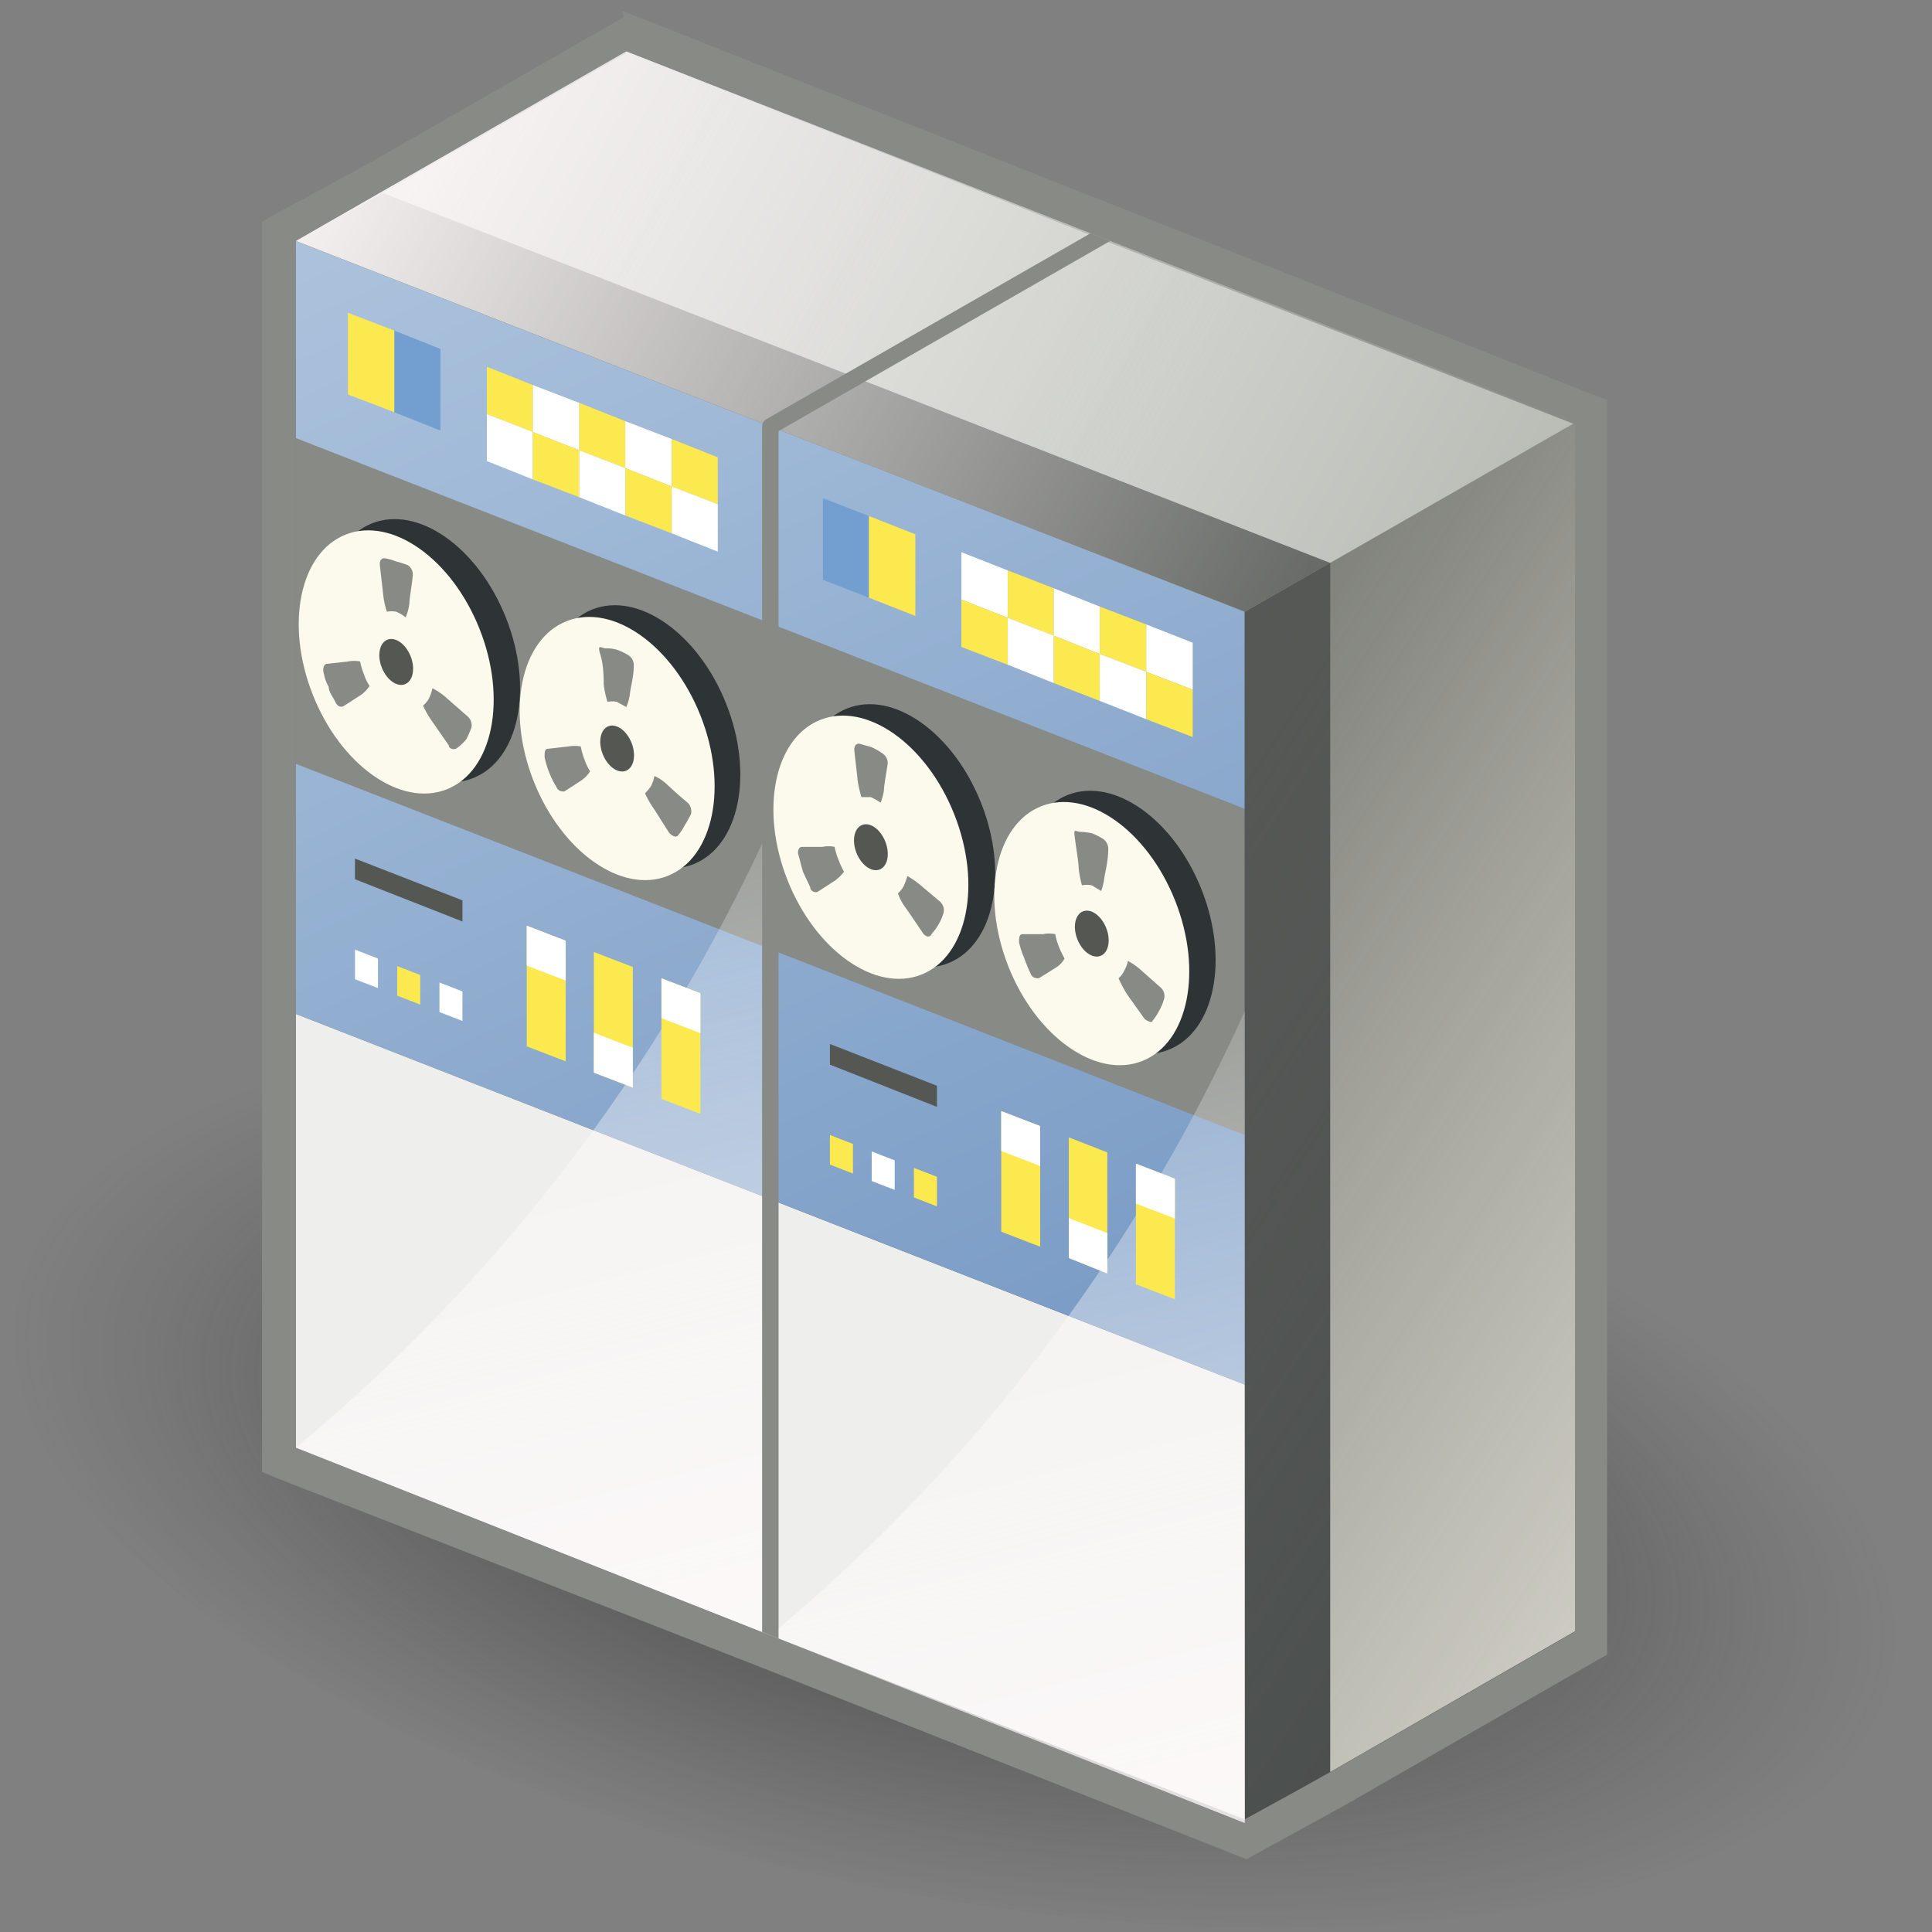 <?xml version="1.0" encoding="UTF-8" standalone="no"?>
<svg
   xmlns:dc="http://purl.org/dc/elements/1.1/"
   xmlns:cc="http://creativecommons.org/ns#"
   xmlns:rdf="http://www.w3.org/1999/02/22-rdf-syntax-ns#"
   xmlns:svg="http://www.w3.org/2000/svg"
   xmlns="http://www.w3.org/2000/svg"
   xmlns:xlink="http://www.w3.org/1999/xlink"
   xmlns:sodipodi="http://sodipodi.sourceforge.net/DTD/sodipodi-0.dtd"
   xmlns:inkscape="http://www.inkscape.org/namespaces/inkscape"
   viewBox="0 0 48 48"
   version="1.1"
   id="svg3353"
   sodipodi:docname="15-Server.svg"
   inkscape:version="1.0.1 (3bc2e813f5, 2020-09-07)">
  <rect x="0" y="0" width="48" height="48" fill="#808080" stroke="none"/>
  <sodipodi:namedview
     pagecolor="#ffffff"
     bordercolor="#666666"
     borderopacity="1"
     objecttolerance="10"
     gridtolerance="10"
     guidetolerance="10"
     inkscape:pageopacity="0"
     inkscape:pageshadow="2"
     inkscape:window-width="2560"
     inkscape:window-height="1377"
     id="namedview3355"
     showgrid="false"
     inkscape:zoom="15.3125"
     inkscape:cx="24"
     inkscape:cy="24"
     inkscape:window-x="-8"
     inkscape:window-y="-8"
     inkscape:window-maximized="1"
     inkscape:current-layer="svg3353" />
  <defs
     id="defs3162">
    <style
       id="style3130">.cls-1,.cls-23{fill:none;}.cls-2{isolation:isolate;}.cls-3{fill:#d0d0d0;}.cls-4{fill:url(#radial-gradient);}.cls-5{fill:#888a85;}.cls-6{fill:url(#linear-gradient);}.cls-7{fill:#eeeeec;}.cls-8{fill:#2e3436;}.cls-9{fill:url(#linear-gradient-2);}.cls-10{fill:#555753;}.cls-11{fill:#fff;}.cls-12{fill:#fce94f;}.cls-13{fill:#729fcf;}.cls-14{fill:url(#linear-gradient-3);}.cls-15{fill:url(#linear-gradient-4);}.cls-16{fill:#babdb6;}.cls-17{fill:#fcf9ed;}.cls-18,.cls-23{mix-blend-mode:multiply;}.cls-18{fill:url(#linear-gradient-5);}.cls-19{fill:url(#linear-gradient-6);}.cls-20{clip-path:url(#clip-path);}.cls-21{fill:url(#linear-gradient-7);}.cls-22{fill:url(#linear-gradient-8);}.cls-23{stroke:#888a85;stroke-linecap:round;stroke-linejoin:round;stroke-width:0.35px;}</style>
    <radialGradient
       id="radial-gradient"
       cx="-66.75"
       cy="99.97"
       r="18.1"
       gradientTransform="matrix(-0.01,1.23,-0.54,-0.03,77.88,121.75)"
       gradientUnits="userSpaceOnUse">
      <stop
         offset="0.35"
         stop-color="#2c2c2c"
         stop-opacity="0.5"
         id="stop3132" />
      <stop
         offset="0.81"
         stop-color="#2c2c2c"
         stop-opacity="0.1"
         id="stop3134" />
      <stop
         offset="0.95"
         stop-color="#2c2c2c"
         stop-opacity="0"
         id="stop3136" />
    </radialGradient>
    <linearGradient
       id="linear-gradient"
       x1="2.08"
       y1="-15.44"
       x2="41.87"
       y2="70.46"
       gradientUnits="userSpaceOnUse">
      <stop
         offset="0"
         stop-color="#d9e6f2"
         id="stop3139" />
      <stop
         offset="1"
         stop-color="#3465a4"
         id="stop3141" />
    </linearGradient>
    <linearGradient
       id="linear-gradient-2"
       x1="-2.38"
       y1="-13.37"
       x2="37.4"
       y2="72.53"
       xlink:href="#linear-gradient" />
    <linearGradient
       id="linear-gradient-3"
       x1="8.9"
       y1="-18.6"
       x2="48.69"
       y2="67.3"
       xlink:href="#linear-gradient" />
    <linearGradient
       id="linear-gradient-4"
       x1="4.44"
       y1="-16.53"
       x2="44.22"
       y2="69.37"
       xlink:href="#linear-gradient" />
    <linearGradient
       id="linear-gradient-5"
       x1="53.16"
       y1="40.48"
       x2="20.56"
       y2="19.21"
       gradientUnits="userSpaceOnUse">
      <stop
         offset="0"
         stop-color="#888a85"
         stop-opacity="0"
         id="stop3147" />
      <stop
         offset="1"
         stop-color="#555753"
         id="stop3149" />
    </linearGradient>
    <linearGradient
       id="linear-gradient-6"
       x1="35.08"
       y1="17.54"
       x2="11.29"
       y2="3.97"
       gradientUnits="userSpaceOnUse">
      <stop
         offset="0"
         stop-color="#fff"
         stop-opacity="0"
         id="stop3152" />
      <stop
         offset="1"
         stop-color="snow"
         id="stop3154" />
    </linearGradient>
    <clipPath
       id="clip-path">
      <path
         class="cls-1"
         d="M37.63,13.16,27.52,9.21l-10.11-4-5.23,3-1.81,1h0V35l10.11,4,10.11,4h0l1.82-1,5.22-3V13.16Z"
         id="path3157" />
    </clipPath>
    <linearGradient
       id="linear-gradient-7"
       x1="12.8"
       y1="17.97"
       x2="19.66"
       y2="45.21"
       xlink:href="#linear-gradient-6" />
    <linearGradient
       id="linear-gradient-8"
       x1="22.91"
       y1="21.93"
       x2="29.77"
       y2="49.16"
       xlink:href="#linear-gradient-6" />
    <linearGradient
       inkscape:collect="always"
       xlink:href="#linear-gradient"
       id="linearGradient3920"
       gradientUnits="userSpaceOnUse"
       x1="2.08"
       y1="-15.44"
       x2="41.87"
       y2="70.46" />
    <linearGradient
       inkscape:collect="always"
       xlink:href="#linear-gradient-6"
       id="linearGradient3922"
       gradientUnits="userSpaceOnUse"
       x1="35.08"
       y1="17.54"
       x2="11.29"
       y2="3.97" />
  </defs>
  <title
     id="title3164">15-Server</title>
  <g
     id="shadow"
     style="isolation:isolate;stroke-width:0.889"
     transform="matrix(1.125,0,0,1.125,-4.341,-4.663)">
    <ellipse
       class="cls-4"
       cx="24.94"
       cy="36.57"
       rx="9.41"
       ry="21.38"
       transform="rotate(-78.5,24.94,36.572)"
       id="ellipse3169"
       style="fill:url(#radial-gradient);stroke-width:0.889" />
  </g>
  <g
     id="ART"
     style="isolation:isolate;stroke-width:0.857"
     transform="matrix(1.166,0,0,1.166,-4.741,-4.845)">
    <polygon
       class="cls-5"
       points="10.37,13.49 10.37,20.43 20.48,24.38 20.48,17.44 "
       id="polygon3172"
       style="stroke-width:0.857" />
    <polygon
       class="cls-6"
       points="10.37,9.29 10.37,13.49 20.48,17.44 20.48,13.24 "
       id="polygon3174"
       style="fill:url(#linearGradient3920);stroke-width:0.857" />
    <polygon
       class="cls-7"
       points="10.37,25.76 10.37,35.05 20.48,39 20.48,29.71 "
       id="polygon3176"
       style="stroke-width:0.857" />
    <ellipse
       class="cls-8"
       cx="13.07"
       cy="18.02"
       rx="1.91"
       ry="2.92"
       transform="rotate(-21.67,13.071,18.019)"
       id="ellipse3178"
       style="stroke-width:0.857" />
    <ellipse
       class="cls-8"
       cx="17.77"
       cy="19.85"
       rx="1.91"
       ry="2.92"
       transform="rotate(-21.67,17.781,19.869)"
       id="ellipse3180"
       style="stroke-width:0.857" />
    <polygon
       class="cls-9"
       points="10.37,20.43 10.37,25.76 20.48,29.71 20.48,24.38 "
       id="polygon3182"
       style="fill:url(#linear-gradient-2);stroke-width:0.857" />
    <polygon
       class="cls-10"
       points="11.63,22.89 13.92,23.79 13.92,23.34 11.63,22.45 "
       id="polygon3184"
       style="stroke-width:0.857" />
    <polygon
       class="cls-11"
       points="11.63,25.02 11.63,24.39 12.12,24.58 12.12,25.21 "
       id="polygon3186"
       style="stroke-width:0.857" />
    <polygon
       class="cls-12"
       points="12.53,25.37 12.53,24.74 13.02,24.93 13.02,25.56 "
       id="polygon3188"
       style="stroke-width:0.857" />
    <polygon
       class="cls-11"
       points="13.43,25.72 13.43,25.09 13.92,25.28 13.92,25.91 "
       id="polygon3190"
       style="stroke-width:0.857" />
    <polygon
       class="cls-12"
       points="11.48,10.82 11.48,12.56 12.47,12.94 12.47,11.2 "
       id="polygon3192"
       style="stroke-width:0.857" />
    <polygon
       class="cls-13"
       points="12.47,11.2 12.47,12.94 13.45,13.33 13.45,11.59 "
       id="polygon3194"
       style="stroke-width:0.857" />
    <polygon
       class="cls-12"
       points="14.44,11.97 14.44,12.98 15.42,13.36 15.42,12.36 "
       id="polygon3196"
       style="stroke-width:0.857" />
    <polygon
       class="cls-11"
       points="14.44,12.98 14.44,13.98 15.42,14.37 15.42,13.36 "
       id="polygon3198"
       style="stroke-width:0.857" />
    <polygon
       class="cls-11"
       points="15.42,12.36 15.42,13.36 16.41,13.75 16.41,12.74 "
       id="polygon3200"
       style="stroke-width:0.857" />
    <polygon
       class="cls-12"
       points="15.42,13.36 15.42,14.37 16.41,14.75 16.41,13.75 "
       id="polygon3202"
       style="stroke-width:0.857" />
    <polygon
       class="cls-12"
       points="16.41,12.74 16.41,13.75 17.39,14.13 17.39,13.13 "
       id="polygon3204"
       style="stroke-width:0.857" />
    <polygon
       class="cls-11"
       points="16.41,13.75 16.41,14.75 17.39,15.14 17.39,14.13 "
       id="polygon3206"
       style="stroke-width:0.857" />
    <polygon
       class="cls-11"
       points="17.39,13.13 17.39,14.13 18.38,14.52 18.38,13.51 "
       id="polygon3208"
       style="stroke-width:0.857" />
    <polygon
       class="cls-12"
       points="17.39,14.13 17.39,15.14 18.38,15.52 18.38,14.52 "
       id="polygon3210"
       style="stroke-width:0.857" />
    <polygon
       class="cls-12"
       points="18.38,13.51 18.38,14.52 19.36,14.9 19.36,13.9 "
       id="polygon3212"
       style="stroke-width:0.857" />
    <polygon
       class="cls-11"
       points="18.38,14.52 18.38,15.52 19.36,15.91 19.36,14.9 "
       id="polygon3214"
       style="stroke-width:0.857" />
    <polygon
       class="cls-5"
       points="20.48,17.44 20.48,24.38 30.59,28.34 30.59,21.39 "
       id="polygon3216"
       style="stroke-width:0.857" />
    <polygon
       class="cls-14"
       points="20.48,13.24 20.48,17.44 30.59,21.39 30.59,17.19 "
       id="polygon3218"
       style="fill:url(#linear-gradient-3);stroke-width:0.857" />
    <polygon
       class="cls-7"
       points="20.48,29.71 20.48,39 30.59,42.95 30.59,33.66 "
       id="polygon3220"
       style="stroke-width:0.857" />
    <ellipse
       class="cls-8"
       cx="23.19"
       cy="21.97"
       rx="1.91"
       ry="2.92"
       transform="rotate(-21.67,23.177,21.957)"
       id="ellipse3222"
       style="stroke-width:0.857" />
    <ellipse
       class="cls-8"
       cx="27.89"
       cy="23.81"
       rx="1.91"
       ry="2.92"
       transform="rotate(-21.67,27.887,23.807)"
       id="ellipse3224"
       style="stroke-width:0.857" />
    <polygon
       class="cls-15"
       points="20.48,24.38 20.48,29.71 30.59,33.66 30.59,28.34 "
       id="polygon3226"
       style="fill:url(#linear-gradient-4);stroke-width:0.857" />
    <polygon
       class="cls-10"
       points="21.75,26.84 24.03,27.74 24.03,27.29 21.75,26.4 "
       id="polygon3228"
       style="stroke-width:0.857" />
    <polygon
       class="cls-12"
       points="21.75,28.97 21.75,28.34 22.24,28.53 22.24,29.16 "
       id="polygon3230"
       style="stroke-width:0.857" />
    <polygon
       class="cls-11"
       points="22.64,29.32 22.64,28.69 23.13,28.88 23.13,29.51 "
       id="polygon3232"
       style="stroke-width:0.857" />
    <polygon
       class="cls-12"
       points="23.54,29.67 23.54,29.04 24.03,29.23 24.03,29.86 "
       id="polygon3234"
       style="stroke-width:0.857" />
    <polygon
       class="cls-12"
       points="26.23,30.72 26.23,29 26.23,28.15 25.4,27.83 25.4,28.68 25.4,30.4 "
       id="polygon3236"
       style="stroke-width:0.857" />
    <polygon
       class="cls-11"
       points="25.4,27.83 25.4,28.68 26.23,29 26.23,28.15 "
       id="polygon3238"
       style="stroke-width:0.857" />
    <polygon
       class="cls-13"
       points="21.6,14.77 21.6,16.51 22.58,16.89 22.58,15.15 "
       id="polygon3240"
       style="stroke-width:0.857" />
    <polygon
       class="cls-12"
       points="22.58,15.15 22.58,16.89 23.57,17.28 23.57,15.54 "
       id="polygon3242"
       style="stroke-width:0.857" />
    <polygon
       class="cls-11"
       points="24.55,15.92 24.55,16.93 25.54,17.32 25.54,16.31 "
       id="polygon3244"
       style="stroke-width:0.857" />
    <polygon
       class="cls-12"
       points="24.55,16.93 24.55,17.94 25.54,18.32 25.54,17.32 "
       id="polygon3246"
       style="stroke-width:0.857" />
    <polygon
       class="cls-12"
       points="25.54,16.31 25.54,17.32 26.52,17.7 26.52,16.69 "
       id="polygon3248"
       style="stroke-width:0.857" />
    <polygon
       class="cls-11"
       points="25.54,17.32 25.54,18.32 26.52,18.71 26.52,17.7 "
       id="polygon3250"
       style="stroke-width:0.857" />
    <polygon
       class="cls-11"
       points="26.52,16.69 26.52,17.7 27.5,18.09 27.5,17.08 "
       id="polygon3252"
       style="stroke-width:0.857" />
    <polygon
       class="cls-12"
       points="26.52,17.7 26.52,18.71 27.5,19.09 27.5,18.09 "
       id="polygon3254"
       style="stroke-width:0.857" />
    <polygon
       class="cls-12"
       points="27.5,17.08 27.5,18.09 28.49,18.47 28.49,17.46 "
       id="polygon3256"
       style="stroke-width:0.857" />
    <polygon
       class="cls-11"
       points="27.5,18.09 27.5,19.09 28.49,19.48 28.49,18.47 "
       id="polygon3258"
       style="stroke-width:0.857" />
    <polygon
       class="cls-11"
       points="28.49,17.46 28.49,18.47 29.48,18.85 29.48,17.85 "
       id="polygon3260"
       style="stroke-width:0.857" />
    <polygon
       class="cls-12"
       points="28.49,18.47 28.49,19.48 29.48,19.86 29.48,18.85 "
       id="polygon3262"
       style="stroke-width:0.857" />
    <polygon
       class="cls-8"
       points="37.63,13.16 30.59,17.19 30.59,21.39 30.59,28.34 30.59,33.66 30.59,42.95 37.63,38.91 37.63,29.63 37.63,24.3 37.63,17.36 "
       id="polygon3264"
       style="stroke-width:0.857" />
    <polygon
       class="cls-16"
       points="10.37,9.29 20.48,13.24 27.52,9.21 17.41,5.25 "
       id="polygon3266"
       style="stroke-width:0.857" />
    <polygon
       class="cls-16"
       points="20.48,13.24 30.59,17.19 37.63,13.16 27.52,9.21 "
       id="polygon3268"
       style="stroke-width:0.857" />
    <polygon
       class="cls-17"
       points="37.63,17.36 37.63,13.16 32.41,16.15 32.41,41.91 37.63,38.91 37.63,29.63 37.63,24.3 "
       id="polygon3270"
       style="stroke-width:0.857" />
    <polygon
       class="cls-18"
       points="37.63,24.3 37.63,17.36 37.63,13.16 32.41,16.15 30.59,17.19 30.59,21.39 30.59,28.34 30.59,33.66 30.59,42.95 32.41,41.91 37.63,38.91 37.63,29.63 "
       id="polygon3272"
       style="fill:url(#linear-gradient-5);stroke-width:0.857" />
    <polygon
       class="cls-10"
       points="12.18,8.25 10.37,9.29 20.48,13.24 22.3,12.2 "
       id="polygon3274"
       style="stroke-width:0.857" />
    <polygon
       class="cls-10"
       points="22.3,12.2 20.48,13.24 30.59,17.19 32.41,16.15 "
       id="polygon3276"
       style="stroke-width:0.857" />
    <path
       class="cls-5"
       d="m 17.41,5.25 10.11,4 10.11,3.95 v 0 25.72 l -5.22,3 -1.82,1 v 0 L 20.48,39 10.37,35 v -25.71 0 l 1.81,-1 5.23,-3 M 17.35,4.52 17.06,4.69 11.83,7.69 10,8.68 9.65,8.88 v 26.64 l 0.44,0.18 10.11,3.95 10.12,4 0.31,0.12 0.29,-0.16 1.82,-1 5.22,-3 0.35,-0.2 V 12.68 l -0.44,-0.17 -10.11,-4 -10.12,-4 -0.31,-0.12 z"
       id="path3278"
       style="stroke-width:0.857" />
    <polygon
       class="cls-19"
       points="20.48,13.24 30.59,17.19 37.63,13.16 27.52,9.21 17.41,5.25 10.37,9.29 "
       id="polygon3280"
       style="fill:url(#linearGradient3922);stroke-width:0.857" />
    <g
       class="cls-20"
       clip-path="url(#clip-path)"
       id="g3288"
       style="stroke-width:0.857">
      <path
         class="cls-21"
         d="m 10.37,35 10.11,4 V 21.75 A 37.11,37.11 0 0 1 10.37,35 Z"
         id="path3282"
         style="fill:url(#linear-gradient-7);stroke-width:0.857" />
      <path
         class="cls-22"
         d="m 20.48,39 10.11,4 V 25.7 A 37.19,37.19 0 0 1 20.48,39 Z"
         id="path3284"
         style="fill:url(#linear-gradient-8);stroke-width:0.857" />
      <polyline
         class="cls-23"
         points="28.52 8.63 20.48 13.24 20.48 39.52"
         id="polyline3286" />
    </g>
    <polygon
       class="cls-12"
       points="16.12,26.77 16.12,25.05 16.12,24.2 15.29,23.88 15.29,24.73 15.29,26.45 "
       id="polygon3290"
       style="stroke-width:0.857" />
    <polygon
       class="cls-11"
       points="15.29,23.88 15.29,24.73 16.12,25.05 16.12,24.2 "
       id="polygon3292"
       style="stroke-width:0.857" />
    <polygon
       class="cls-12"
       points="17.55,27.33 17.55,25.61 17.55,24.76 16.72,24.44 16.72,25.29 16.72,27.01 "
       id="polygon3294"
       style="stroke-width:0.857" />
    <polygon
       class="cls-11"
       points="16.72,26.16 16.72,27.01 17.55,27.33 17.55,26.48 "
       id="polygon3296"
       style="stroke-width:0.857" />
    <polygon
       class="cls-12"
       points="18.99,27.89 18.99,26.17 18.99,25.32 18.16,25 18.16,25.85 18.16,27.57 "
       id="polygon3298"
       style="stroke-width:0.857" />
    <polygon
       class="cls-11"
       points="18.16,25 18.16,25.85 18.99,26.17 18.99,25.32 "
       id="polygon3300"
       style="stroke-width:0.857" />
    <polygon
       class="cls-12"
       points="27.66,31.29 27.66,29.56 27.66,28.71 26.84,28.39 26.84,29.24 26.84,30.96 "
       id="polygon3302"
       style="stroke-width:0.857" />
    <polygon
       class="cls-11"
       points="26.84,30.11 26.84,30.96 27.66,31.29 27.66,30.43 "
       id="polygon3304"
       style="stroke-width:0.857" />
    <polygon
       class="cls-12"
       points="29.1,31.84 29.1,30.12 29.1,29.27 28.27,28.95 28.27,29.8 28.27,31.52 "
       id="polygon3306"
       style="stroke-width:0.857" />
    <polygon
       class="cls-11"
       points="28.27,28.95 28.27,29.8 29.1,30.12 29.1,29.27 "
       id="polygon3308"
       style="stroke-width:0.857" />
    <ellipse
       class="cls-17"
       cx="12.51"
       cy="18.26"
       rx="1.91"
       ry="2.92"
       transform="rotate(-21.67,12.509,18.264)"
       id="ellipse3310"
       style="stroke-width:0.857" />
    <ellipse
       class="cls-10"
       cx="12.51"
       cy="18.26"
       rx="0.33"
       ry="0.51"
       transform="rotate(-21.67,12.509,18.264)"
       id="ellipse3312"
       style="stroke-width:0.857" />
    <path
       class="cls-5"
       d="m 12.51,16.12 a 1.17,1.17 0 0 0 -0.25,-0.07 c -0.07,0 -0.11,0.05 -0.1,0.15 0.01,0.1 0.06,0.51 0.07,0.62 a 1.8,1.8 0 0 0 0.08,0.37 0.51,0.51 0 0 1 0.2,0 0.82,0.82 0 0 1 0.2,0.12 1.09,1.09 0 0 0 0.08,-0.31 c 0,-0.1 0.05,-0.36 0.07,-0.57 a 0.24,0.24 0 0 0 -0.1,-0.23 1.92,1.92 0 0 0 -0.25,-0.08 z"
       id="path3314"
       style="stroke-width:0.857" />
    <path
       class="cls-5"
       d="m 11.07,18.79 c 0,0.11 0.09,0.21 0.14,0.32 0.05,0.11 0.13,0.12 0.18,0.09 l 0.37,-0.24 a 0.69,0.69 0 0 0 0.18,-0.19 1,1 0 0 1 -0.12,-0.25 1.38,1.38 0 0 1 -0.08,-0.27 0.68,0.68 0 0 0 -0.26,0 l -0.44,0.05 c -0.07,0 -0.1,0.09 -0.08,0.18 0.02,0.09 0.04,0.19 0.11,0.31 z"
       id="path3316"
       style="stroke-width:0.857" />
    <path
       class="cls-5"
       d="m 14,19.91 a 1.89,1.89 0 0 0 0.11,-0.25 0.25,0.25 0 0 0 -0.08,-0.24 L 13.55,19 a 1.4,1.4 0 0 0 -0.27,-0.18 1,1 0 0 1 -0.07,0.21 0.53,0.53 0 0 1 -0.13,0.16 2,2 0 0 0 0.19,0.33 l 0.36,0.52 c 0,0.08 0.13,0.1 0.18,0.05 A 1.1,1.1 0 0 0 14,19.91 Z"
       id="path3318"
       style="stroke-width:0.857" />
    <ellipse
       class="cls-17"
       cx="17.21"
       cy="20.1"
       rx="1.91"
       ry="2.92"
       transform="rotate(-21.67,17.225,20.087)"
       id="ellipse3320"
       style="stroke-width:0.857" />
    <ellipse
       class="cls-10"
       cx="17.21"
       cy="20.1"
       rx="0.33"
       ry="0.51"
       transform="rotate(-21.67,17.225,20.087)"
       id="ellipse3322"
       style="stroke-width:0.857" />
    <path
       class="cls-5"
       d="m 17.21,18 a 1.15,1.15 0 0 1 0.25,0.12 0.25,0.25 0 0 1 0.11,0.23 c 0,0.21 -0.07,0.47 -0.08,0.57 a 1,1 0 0 1 -0.08,0.3 l -0.2,-0.11 a 0.48,0.48 0 0 0 -0.2,0 2,2 0 0 1 -0.08,-0.37 c 0,-0.11 0,-0.4 -0.07,-0.63 -0.07,-0.23 0,-0.16 0.1,-0.14 A 0.78,0.78 0 0 1 17.21,18 Z"
       id="path3324"
       style="stroke-width:0.857" />
    <path
       class="cls-5"
       d="m 18.65,21.75 a 1.1,1.1 0 0 1 -0.14,0.21 c -0.05,0.05 -0.12,0 -0.18,-0.05 L 18,21.39 a 2,2 0 0 1 -0.19,-0.33 1,1 0 0 0 0.13,-0.16 0.74,0.74 0 0 0 0.07,-0.21 1,1 0 0 1 0.27,0.18 c 0.07,0.07 0.27,0.25 0.44,0.39 a 0.26,0.26 0 0 1 0.07,0.24 2.72,2.72 0 0 1 -0.14,0.25 z"
       id="path3326"
       style="stroke-width:0.857" />
    <path
       class="cls-5"
       d="m 15.77,20.62 a 2.07,2.07 0 0 1 -0.1,-0.33 c 0,-0.1 0,-0.18 0.07,-0.18 l 0.44,-0.05 a 0.76,0.76 0 0 1 0.26,0 1.72,1.72 0 0 0 0.08,0.28 1.15,1.15 0 0 0 0.12,0.25 0.69,0.69 0 0 1 -0.18,0.19 l -0.37,0.24 c -0.05,0 -0.13,0 -0.17,-0.1 a 1.87,1.87 0 0 1 -0.15,-0.3 z"
       id="path3328"
       style="stroke-width:0.857" />
    <ellipse
       class="cls-17"
       cx="22.62"
       cy="22.21"
       rx="1.91"
       ry="2.92"
       transform="rotate(-21.67,22.615,22.202)"
       id="ellipse3330"
       style="stroke-width:0.857" />
    <ellipse
       class="cls-10"
       cx="22.62"
       cy="22.21"
       rx="0.33"
       ry="0.51"
       transform="rotate(-21.67,22.615,22.202)"
       id="ellipse3332"
       style="stroke-width:0.857" />
    <path
       class="cls-5"
       d="M 22.62,20.07 22.37,20 c -0.06,0 -0.11,0.05 -0.1,0.15 0.01,0.1 0.06,0.52 0.07,0.63 a 2.67,2.67 0 0 0 0.08,0.36 h 0.2 A 1.13,1.13 0 0 1 22.83,21.26 1.27,1.27 0 0 0 22.9,21 c 0,-0.1 0.05,-0.36 0.08,-0.57 a 0.24,0.24 0 0 0 -0.11,-0.22 1.19,1.19 0 0 0 -0.25,-0.14 z"
       id="path3334"
       style="stroke-width:0.857" />
    <path
       class="cls-5"
       d="m 21.18,22.74 0.15,0.32 c 0,0.09 0.12,0.13 0.17,0.09 l 0.37,-0.24 a 0.92,0.92 0 0 0 0.18,-0.18 2.06,2.06 0 0 1 -0.12,-0.26 1.38,1.38 0 0 1 -0.08,-0.27 0.64,0.64 0 0 0 -0.26,0 h -0.44 c -0.06,0 -0.1,0.09 -0.07,0.18 0.03,0.09 0.06,0.24 0.1,0.36 z"
       id="path3336"
       style="stroke-width:0.857" />
    <path
       class="cls-5"
       d="M 24.06,23.86 A 1.12,1.12 0 0 0 24.17,23.61 0.25,0.25 0 0 0 24.1,23.37 L 23.66,23 a 2.07,2.07 0 0 0 -0.26,-0.18 1.43,1.43 0 0 1 -0.08,0.22 0.61,0.61 0 0 1 -0.12,0.15 1.09,1.09 0 0 0 0.18,0.33 l 0.36,0.53 c 0.06,0.07 0.14,0.09 0.18,0 a 1.1,1.1 0 0 0 0.14,-0.19 z"
       id="path3338"
       style="stroke-width:0.857" />
    <ellipse
       class="cls-17"
       cx="27.33"
       cy="24.05"
       rx="1.91"
       ry="2.92"
       transform="rotate(-21.67,27.325,24.051)"
       id="ellipse3340"
       style="stroke-width:0.857" />
    <ellipse
       class="cls-10"
       cx="27.33"
       cy="24.05"
       rx="0.33"
       ry="0.51"
       transform="rotate(-21.67,27.325,24.051)"
       id="ellipse3342"
       style="stroke-width:0.857" />
    <path
       class="cls-5"
       d="m 27.33,21.91 a 1.34,1.34 0 0 1 0.24,0.12 0.26,0.26 0 0 1 0.11,0.23 c 0,0.21 -0.06,0.47 -0.08,0.57 a 1.27,1.27 0 0 1 -0.07,0.31 l -0.2,-0.12 a 0.52,0.52 0 0 0 -0.21,0 2.14,2.14 0 0 1 -0.07,-0.37 c 0,-0.11 -0.05,-0.4 -0.08,-0.63 -0.03,-0.23 0,-0.15 0.11,-0.14 a 1.36,1.36 0 0 1 0.25,0.03 z"
       id="path3344"
       style="stroke-width:0.857" />
    <path
       class="cls-5"
       d="m 28.76,25.7 a 1.1,1.1 0 0 1 -0.14,0.21 c 0,0.05 -0.12,0 -0.17,-0.05 L 28.08,25.34 A 2.54,2.54 0 0 1 27.9,25 a 0.52,0.52 0 0 0 0.12,-0.16 0.76,0.76 0 0 0 0.08,-0.21 1.5,1.5 0 0 1 0.26,0.18 l 0.44,0.39 a 0.24,0.24 0 0 1 0.07,0.24 1.12,1.12 0 0 1 -0.11,0.26 z"
       id="path3346"
       style="stroke-width:0.857" />
    <path
       class="cls-5"
       d="m 25.89,24.57 a 2.13,2.13 0 0 1 -0.11,-0.33 c 0,-0.09 0,-0.18 0.07,-0.18 h 0.44 a 0.64,0.64 0 0 1 0.26,0 1.38,1.38 0 0 0 0.08,0.27 1.92,1.92 0 0 0 0.12,0.25 0.55,0.55 0 0 1 -0.18,0.19 L 26.2,25 c -0.05,0 -0.13,0 -0.17,-0.09 a 3.27,3.27 0 0 1 -0.14,-0.34 z"
       id="path3348"
       style="stroke-width:0.857" />
  </g>
</svg>
